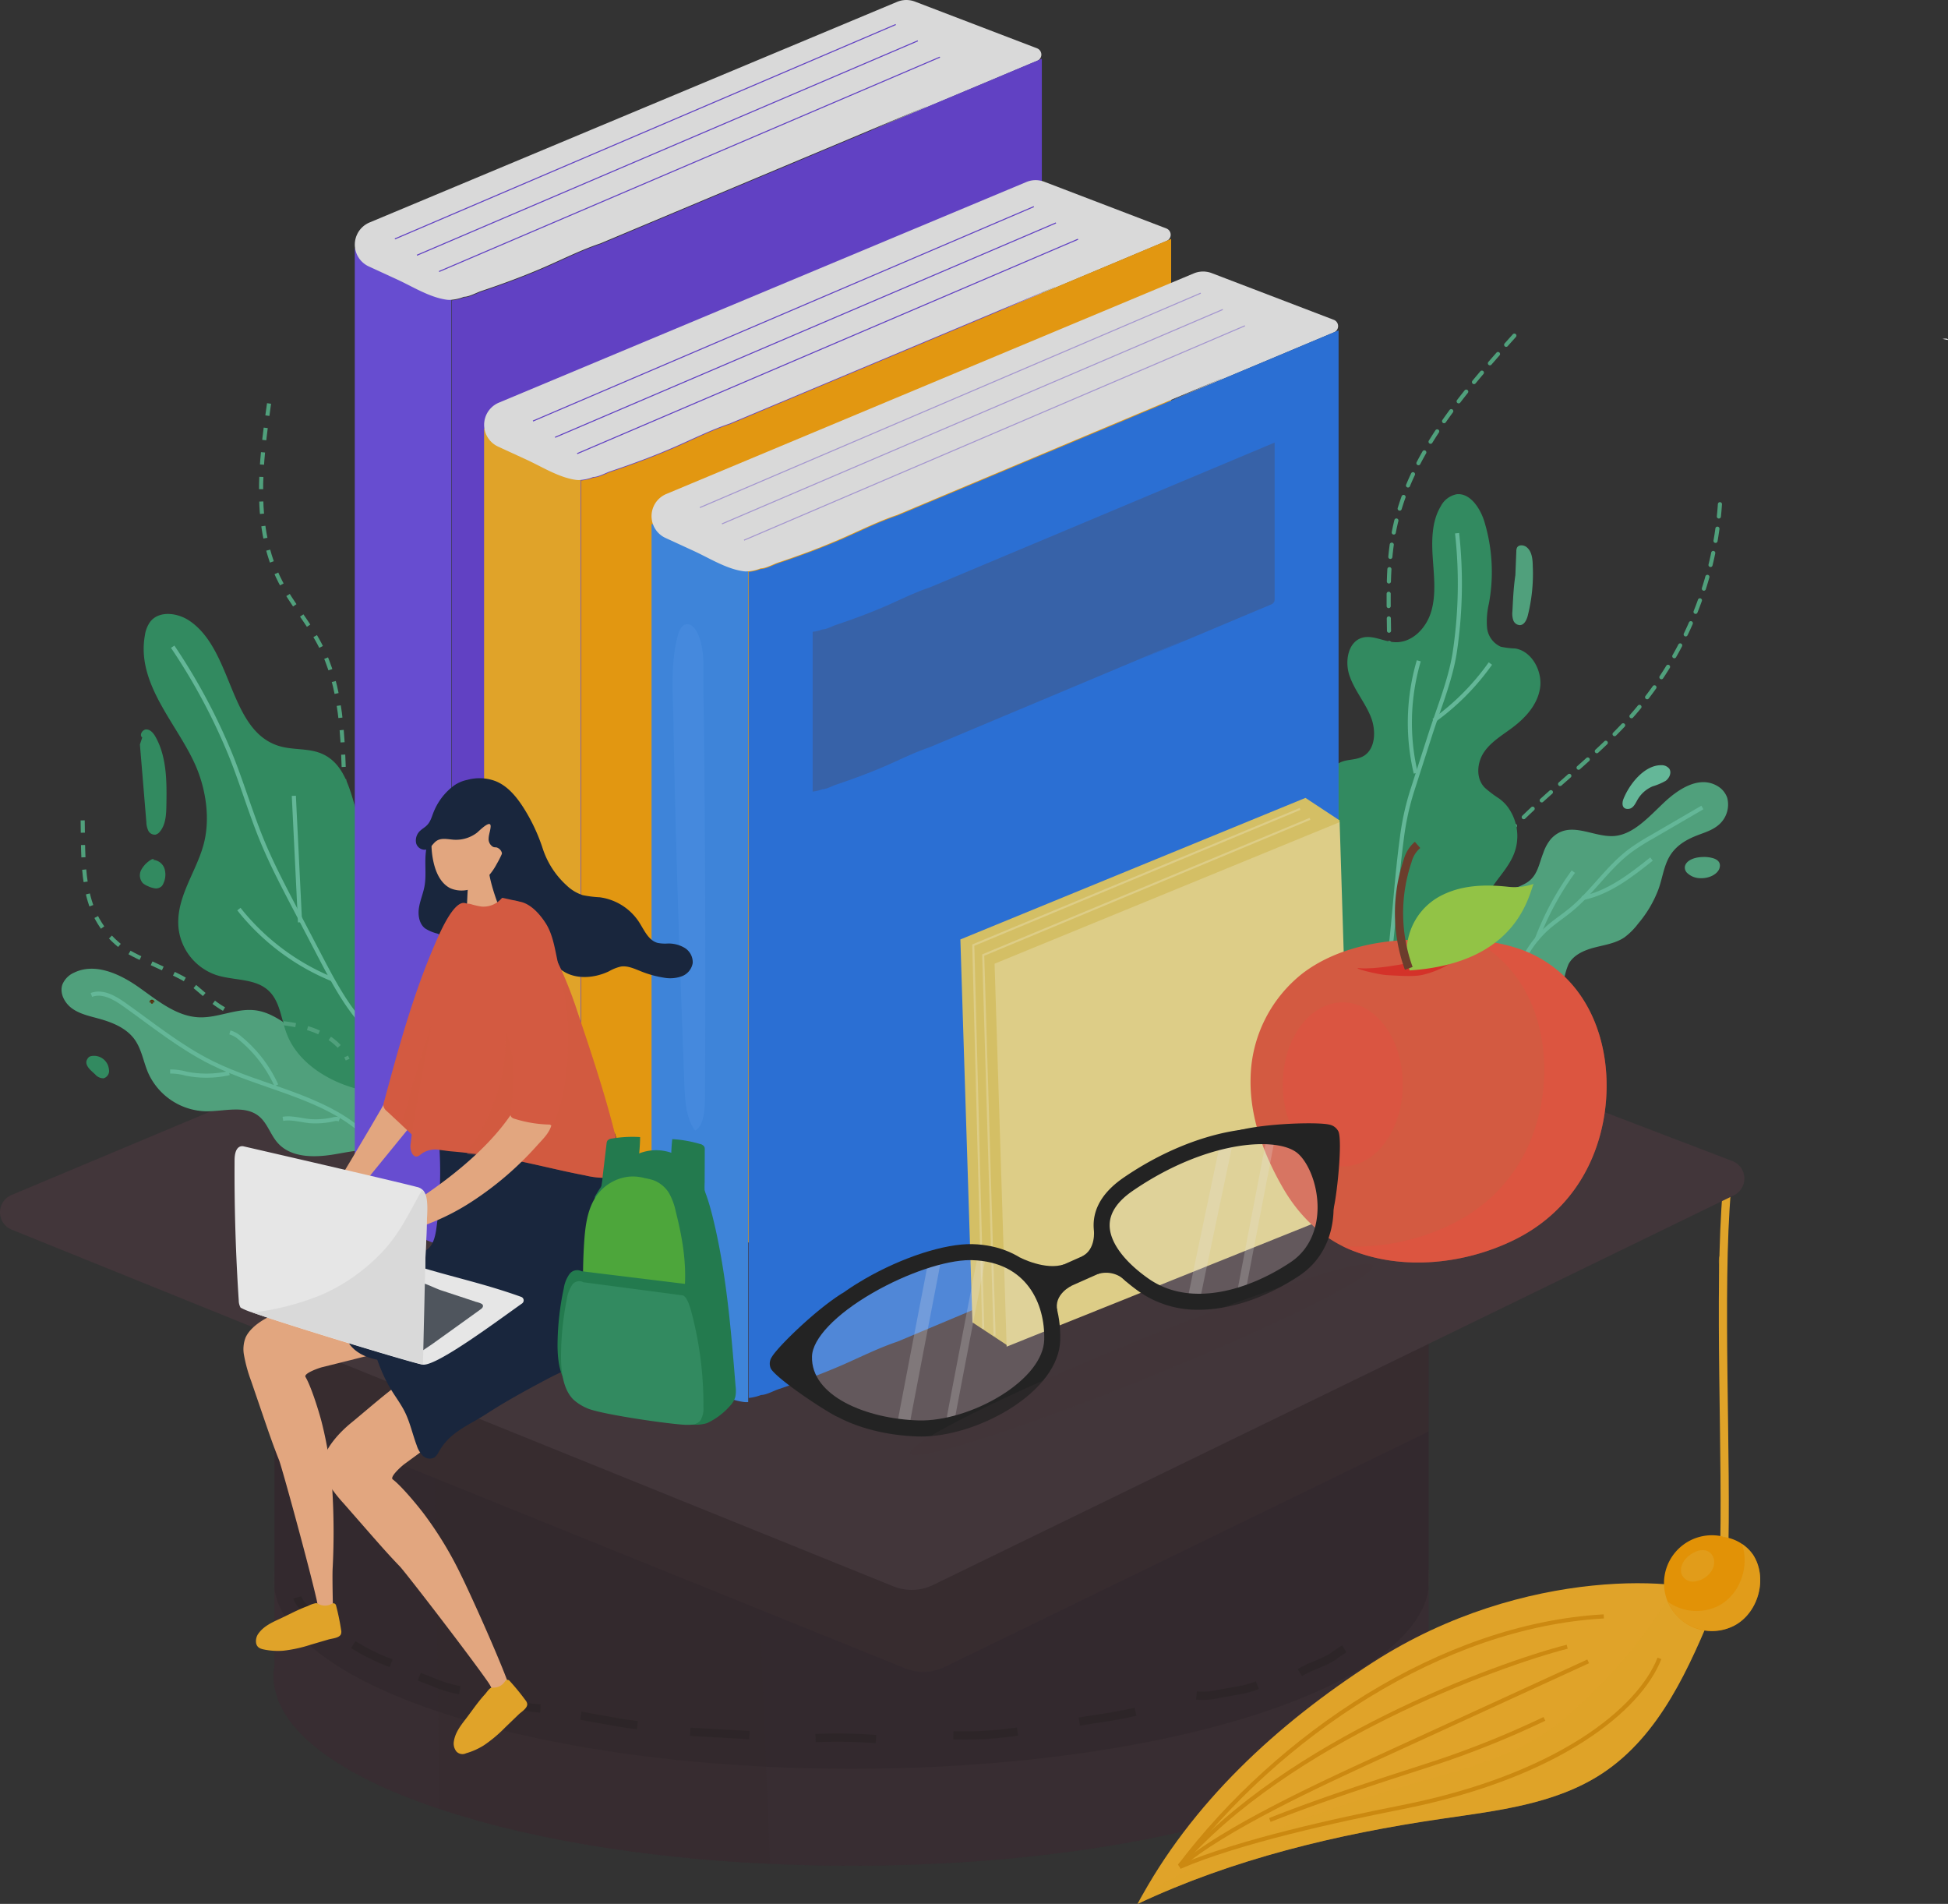<svg xmlns="http://www.w3.org/2000/svg" width="474.781" height="463.937" viewBox="0 0 474.781 463.937">
    <rect x="0" y="0" width="474.781" height="463.937" fill="#333333" stroke="none"/>
    <defs>
        <style>
            .cls-1{opacity:.882}.cls-2{fill:#fefefe}.cls-11,.cls-14,.cls-29,.cls-3,.cls-33,.cls-4,.cls-40,.cls-41,.cls-42,.cls-46,.cls-48,.cls-49,.cls-5,.cls-50,.cls-52,.cls-53,.cls-6{fill:none}.cls-3,.cls-4{stroke:#54af86;stroke-linejoin:round;stroke-dasharray:3}.cls-3{stroke-linecap:round}.cls-5{stroke:#231f20}.cls-11,.cls-14,.cls-29,.cls-33,.cls-40,.cls-41,.cls-42,.cls-46,.cls-48,.cls-49,.cls-5,.cls-50,.cls-52,.cls-53,.cls-6{stroke-miterlimit:10}.cls-6{stroke:#9b9b9b}.cls-10,.cls-7{fill:#33282d}.cls-12,.cls-8,.cls-9{fill:#44363b}.cls-8{opacity:.34}.cls-14,.cls-17,.cls-20,.cls-27,.cls-37,.cls-40,.cls-41,.cls-44,.cls-47,.cls-48,.cls-8,.cls-9{mix-blend-mode:multiply}.cls-10,.cls-14,.cls-17,.cls-19,.cls-20,.cls-27,.cls-30,.cls-37,.cls-40,.cls-41,.cls-43,.cls-44,.cls-47,.cls-48,.cls-8,.cls-9{isolation:isolate}.cls-9{opacity:.236}.cls-10{opacity:.177}.cls-10,.cls-19,.cls-30,.cls-43{mix-blend-mode:screen}.cls-11{stroke:#f7b228}.cls-11,.cls-42,.cls-48,.cls-53{stroke-width:2px}.cls-13{fill:#54af86}.cls-14{stroke:#6ac9a5}.cls-15{fill:#329666}.cls-16,.cls-17,.cls-19,.cls-20{fill:#f7b228}.cls-17{opacity:.422}.cls-18{fill:#f99f00}.cls-19{opacity:.588}.cls-20{opacity:.584}.cls-21{fill:#6e51e5}.cls-22{fill:#efefef}.cls-23{fill:#6743d6}.cls-24{fill:#f9a40d}.cls-25{fill:#3f8fef}.cls-26{fill:#2a77e8}.cls-27{fill:#534f60;opacity:.35}.cls-28{opacity:.44}.cls-29{stroke:#6743d6;stroke-width:.25px}.cls-30{fill:#57a3ff;opacity:.322}.cls-31{fill:#ead26c}.cls-32{fill:#f4e192}.cls-33{stroke:#f4e192;stroke-width:.5px}.cls-34{fill:#15243e}.cls-35{fill:#f9b589}.cls-36,.cls-44{fill:#e85f43}.cls-37,.cls-43{fill:#ff5342}.cls-37{opacity:.448}.cls-38{fill:#ea3228}.cls-39{fill:#9fd649}.cls-40,.cls-41{stroke:#9fd649}.cls-40{stroke-width:.75px}.cls-42{stroke:#723e2b}.cls-43{opacity:.335}.cls-44{opacity:.326}.cls-45{opacity:.706}.cls-46{stroke:#d68900}.cls-47{opacity:.446}.cls-48{stroke:#231d1f}.cls-49{stroke:#e85f43}.cls-50{stroke:#5b2c06}.cls-51{fill:#fff;opacity:.198}.cls-52,.cls-53{stroke:#fff;opacity:.221}.cls-52{stroke-width:3px}.cls-54{fill:#212121}.cls-55{fill:#535a63}.cls-56{fill:#6ac9a5}.cls-57{fill:#218452}.cls-58{fill:#51b53c}
        </style>
    </defs>
    <g id="Grupo_773" class="cls-1" data-name="Grupo 773">
        <path id="Trazado_1161" d="M600.094 205.047c-.445-.091-.874-.179-1.322-.268.679-.142 1.341-.142 1.322.268z" class="cls-2" data-name="Trazado 1161" transform="translate(-125.313 -122.197)"/>
        <path id="Trazado_1162" d="M614.049 222.005a86.831 86.831 0 0 1-20.849 50.858c-8.228 9.5-18.42 17.07-27.416 25.844s-17.061 19.325-19.239 31.7" class="cls-3" data-name="Trazado 1162" transform="translate(-194.857 -99.144)"/>
        <path id="Trazado_1163" d="M424.951 211.477c-2.087 14.6-4.006 30.309 2.754 43.42 2.737 5.309 6.764 9.865 9.543 15.153 11.012 20.938.669 48.927 13.374 68.884" class="cls-4" data-name="Trazado 1163" transform="translate(-359.376 -113.163)"/>
        <path id="Trazado_1165" d="M531.491 297.878l.429.86" class="cls-6" data-name="Trazado 1165" transform="translate(-214.908 1.892)"/>
        <path id="Trazado_1166" d="M705.814 395.21v-90.657h-281.3v90.675a15.505 15.505 0 0 0-.2 2.413c0 12.621 15.436 24.07 40.48 32.391 21.157 7.072 49.193 11.917 80.528 13.363 6.466.294 13.09.45 19.828.45 77.793 0 140.855-20.689 140.855-46.2a15.737 15.737 0 0 0-.191-2.435z" class="cls-7" data-name="Trazado 1166" transform="translate(-357.627 10.781)"/>
        <path id="Trazado_1167" d="M706.007 356.571c0 25.515-63.062 46.2-140.855 46.2-6.739 0-13.363-.156-19.828-.45-31.335-1.446-59.371-6.291-80.528-13.363-25.044-8.322-40.48-19.77-40.48-32.391a17 17 0 0 1 .2-2.423v-18.749c1.856 11.663 16.86 22.172 40.284 29.948 21.157 7.072 49.193 11.917 80.528 13.363 6.466.294 13.09.45 19.828.45 75.254 0 136.735-19.36 140.661-43.723v18.716a14.475 14.475 0 0 1 .19 2.422z" class="cls-8" data-name="Trazado 1167" transform="translate(-357.627 51.852)"/>
        <path id="Trazado_1168" d="M424.316 335.719a16.684 16.684 0 0 1 .2-2.4v4.845a14.724 14.724 0 0 1-.2-2.445z" class="cls-9" data-name="Trazado 1168" transform="translate(-357.627 49.085)"/>
        <path id="Trazado_1169" d="M545.239 335.731a15.158 15.158 0 0 1-.193 2.481v-4.9a14.653 14.653 0 0 1 .193 2.419z" class="cls-9" data-name="Trazado 1169" transform="translate(-196.859 49.073)"/>
        <path id="Trazado_1170" d="M523.209 438.581c-31.335-1.446-59.371-6.291-80.528-13.363q-.5-32.236-.977-64.47-.409-25.525-.781-51.028l2.579-1.152c11.525-2.189 22.407 5.176 33.681 8.438 11.35 3.264 23.384 2.364 35.185 2.735 2.187.079 4.787.45 5.7 2.423a5.955 5.955 0 0 1 .431 2.346l.937 22.74q1.878 45.656 3.773 91.331z" class="cls-10" data-name="Trazado 1170" transform="translate(-335.513 15.596)"/>
        <path id="Trazado_1171" d="M576.787 293.6c-2.189 24.853.124 66.2-.751 91.14" class="cls-11" data-name="Trazado 1171" transform="translate(-155.886 -3.807)"/>
        <path id="Trazado_1172" d="M705.7 304.553v33.5l-117.919 57.362a11.88 11.88 0 0 1-9.69.331L424.4 333.582v-29.029z" class="cls-9" data-name="Trazado 1172" transform="translate(-357.515 10.781)"/>
        <path id="Trazado_1173" d="M398.509 344.427l208.659-87.586a4.57 4.57 0 0 1 3.395-.054l207.374 79.355a4.56 4.56 0 0 1 .364 8.359l-195.156 94.94a11.945 11.945 0 0 1-9.7.333l-214.88-86.915a4.56 4.56 0 0 1-.056-8.432z" class="cls-12" data-name="Trazado 1173" transform="translate(-395.714 -53.226)"/>
        <path id="Trazado_1174" d="M573.889 204.386c-12.47 13.941-25.413 28.789-29.218 47.1-1.975 9.5-1.329 19.322-1.285 29.031a231.625 231.625 0 0 1-4.3 45.523" class="cls-3" data-name="Trazado 1174" transform="translate(-204.797 -122.606)"/>
        <path id="Trazado_1175" d="M483.324 316.006c-4.391-2.3-9.69-1.073-14.577-.24s-10.651.923-13.932-2.791c-1.749-1.98-2.493-4.775-4.53-6.454-3.46-2.847-8.569-1.157-13.048-1.231a15.875 15.875 0 0 1-13.967-9.338c-1.17-2.7-1.588-5.764-3.306-8.156-2.026-2.821-5.491-4.2-8.844-5.113-2.2-.6-4.509-1.1-6.37-2.425s-3.157-3.777-2.367-5.922a5.446 5.446 0 0 1 2.856-2.842c5.05-2.443 11.045.275 15.634 3.5s9.222 7.184 14.829 7.4c4.614.173 9.1-2.29 13.682-1.711 5.892.746 10.059 6.2 15.645 8.212 2.276.818 4.731 1.045 7 1.877 6.125 2.245 9.8 8.368 12.985 14.062" class="cls-13" data-name="Trazado 1175" transform="translate(-387.149 -34.498)"/>
        <g id="Grupo_745" data-name="Grupo 745" transform="translate(349.898 190.591)">
            <path id="Trazado_1176" d="M556.98 317.223a4.836 4.836 0 0 1 2.171-1.147 33.383 33.383 0 0 0 11.148-5.964 19.981 19.981 0 0 0 6.727-10.541 16.493 16.493 0 0 1 1.154-4.178c1.213-2.273 3.829-3.395 6.321-4.043s5.146-1.021 7.279-2.462a16.591 16.591 0 0 0 3.379-3.383 28.147 28.147 0 0 0 4.862-8.172c.967-2.534 1.282-5.391 2.569-7.816 1.607-3.029 4.458-4.561 7.226-5.605 1.821-.688 3.731-1.266 5.242-2.712a6.5 6.5 0 0 0 1.8-6.309 5.309 5.309 0 0 0-2.467-2.936c-4.283-2.465-9.2.546-12.936 4.062s-7.482 7.806-12.153 8.158c-5.279.4-10.933-4.108-15.41.714a10.537 10.537 0 0 0-1.849 3.358c-1.115 2.782-1.392 5.715-4.171 7.37a12.685 12.685 0 0 1-7.806 1.7 21.748 21.748 0 0 0-4.8-.471c-3.6.415-5.948 3.961-7.261 7.335a36.047 36.047 0 0 0-2.229 9.082" class="cls-13" data-name="Trazado 1176" transform="translate(-545.779 -251.053)"/>
            <path id="Trazado_1177" d="M599.982 253.7l-12.318 7.172a54.045 54.045 0 0 0-5.248 3.33c-5.437 4.064-9.177 10.028-14.41 14.354-1.84 1.523-3.85 2.828-5.647 4.4a25.467 25.467 0 0 0-8.459 16.154" class="cls-14" data-name="Trazado 1177" transform="translate(-534.966 -247.53)"/>
            <path id="Trazado_1178" d="M578.015 259.09c-5.123 4.073-10.511 8.273-16.93 9.536" class="cls-14" data-name="Trazado 1178" transform="translate(-525.397 -240.351)"/>
            <path id="Trazado_1179" d="M565.273 260.405a70.211 70.211 0 0 0-8.925 16.541" class="cls-14" data-name="Trazado 1179" transform="translate(-531.706 -238.6)"/>
        </g>
        <path id="Trazado_1180" d="M471.928 350.193c-9.536.611-22.414-4.577-26.238-14.174-1.455-3.651-1.637-8.06-4.512-10.744-3.288-3.073-8.48-2.425-12.763-3.815a13.692 13.692 0 0 1-9.17-11.274c-.828-7.6 4.456-13.908 6.2-20.961 1.441-5.822.518-12.488-1.721-18.005-4.253-10.483-14.908-20.348-12.689-32.573a7.343 7.343 0 0 1 1.322-3.309c2.18-2.735 6.634-2.159 9.532-.2 10.693 7.233 9.56 26.877 21.936 30.545 3.374 1 7.128.45 10.353 1.858 7.317 3.194 7.3 13.363 10.66 20.6 3.544 7.634 11.5 12.54 14.923 20.232 4.67 10.506-.343 23.081 2.943 34.1" class="cls-15" data-name="Trazado 1180" transform="translate(-375.714 -83.87)"/>
        <path id="Trazado_1181" d="M655.528 339.736c-6.4 15.566-13.547 32.062-27.588 41.345-11.434 7.559-25.66 9.112-39.223 11.1-25.469 3.731-50.8 9.784-74.093 20.74 13.06-24.555 34.07-43.9 57.463-58.939 36.908-23.732 77.306-20.644 84.38-15.9" class="cls-16" data-name="Trazado 1181" transform="translate(-237.369 51.017)"/>
        <path id="Trazado_1182" d="M413.766 236.9a145.3 145.3 0 0 1 14.473 27.273c2.625 6.673 4.656 13.575 7.405 20.2 2.269 5.468 5.015 10.723 7.758 15.969q3.158 6.037 6.312 12.071c3.95 7.554 8.1 15.354 14.85 20.56" class="cls-14" data-name="Trazado 1182" transform="translate(-371.676 -79.309)"/>
        <path id="Trazado_1183" d="M656.471 337.793l-.937 1.662c-6.407 15.55-13.558 32.058-27.583 41.338-11.448 7.559-25.671 9.1-39.23 11.1-25.476 3.731-50.793 9.788-74.1 20.747.352-.683.723-1.348 1.094-2.012 20.337-12.211 42.823-20.67 65.661-27.194 13.186-3.752 27.078-7.151 37.411-16.156a125.834 125.834 0 0 0 27.113-32.297c5.162.585 8.853 1.66 10.571 2.812z" class="cls-17" data-name="Trazado 1183" transform="translate(-237.373 51.3)"/>
        <path id="Trazado_1184" d="M405.265 273.469c2.719-1.038 5.652.665 8.028 2.346 6.962 4.936 13.638 10.383 21.279 14.19 12.281 6.118 26.963 7.986 37.143 17.187" class="cls-14" data-name="Trazado 1184" transform="translate(-382.996 -31.034)"/>
        <g id="Grupo_747" data-name="Grupo 747" transform="translate(320.181 120.418)">
            <path id="Trazado_1185" d="M578.112 295.042a9.843 9.843 0 0 1 2.082 1.952 12.078 12.078 0 0 1 2.469 7.006c.1 4.673-2.313 7.59-4.955 11.064a65.355 65.355 0 0 1-8.014 9.334c-5.109 4.64-10.921 7.967-16.73 11.607-2.332 1.462-7.939 8.352-10.693 6.426a3.9 3.9 0 0 1-1.243-2.2q-1.224-4.054-2.446-8.109c-2.08-6.9-4.167-13.843-5.036-21-.9-7.382-1.327-18.83 4.955-24.147 1.891-1.6 4.111-.991 6.3-2.005 3.267-1.513 3.565-6.258 2.154-9.765s-4.006-6.5-5.211-10.077-.266-8.34 3.25-9.222c2.471-.62 5.064.933 7.648 1.11 4.313.3 7.858-3.4 9.056-7.529s.648-8.623.357-12.992-.238-9 1.97-12.621a5.541 5.541 0 0 1 3.833-2.894c3.192-.375 5.612 3.176 6.673 6.328a42.194 42.194 0 0 1 1.21 20.306 18.981 18.981 0 0 0-.455 5.857 5.708 5.708 0 0 0 3.346 4.659 20.746 20.746 0 0 0 3.535.431c4.076.662 6.654 5.563 6.039 9.627s-3.549 7.263-6.755 9.669c-2.437 1.83-5.167 3.414-6.892 5.943s-2.089 6.421.191 8.692a26.824 26.824 0 0 0 3.362 2.55z" class="cls-15" data-name="Trazado 1185" transform="translate(-533.034 -220.957)"/>
            <g id="Grupo_746" data-name="Grupo 746" transform="translate(18.583 9.508)">
                <path id="Trazado_1186" d="M557.372 225.035a112.646 112.646 0 0 1-.634 29.456c-1.131 6.729-3.882 13.321-5.969 19.81q-2.151 6.687-4.3 13.377a64.5 64.5 0 0 0-2.553 11.651c-1.271 9.352-1.781 18.786-2.912 28.155" class="cls-14" data-name="Trazado 1186" transform="translate(-541.004 -225.035)"/>
                <path id="Trazado_1187" d="M545.263 238.373a53.372 53.372 0 0 0-.739 27.374" class="cls-14" data-name="Trazado 1187" transform="translate(-538.229 -207.274)"/>
                <path id="Trazado_1188" d="M559.4 238.657a59.18 59.18 0 0 1-13.829 13.915" class="cls-14" data-name="Trazado 1188" transform="translate(-534.917 -206.895)"/>
            </g>
        </g>
        <g id="Grupo_748" data-name="Grupo 748" transform="translate(405.614 374.168)">
            <path id="Trazado_1189" d="M584.68 330.22a11.679 11.679 0 1 0 2.091 21.5c5.894-3.117 8.186-11.6 4.57-17.226a10.5 10.5 0 0 0-6.661-4.279" class="cls-18" data-name="Trazado 1189" transform="translate(-569.675 -329.786)"/>
            <path id="Trazado_1190" d="M574.609 331.9c-1.993.921-3.42 2.991-3.155 4.768a2.868 2.868 0 0 0 3.136 2.3 5.746 5.746 0 0 0 4.313-2.623c1.261-2.047.513-4.5-1.544-4.973a4.248 4.248 0 0 0-2.751.527" class="cls-19" data-name="Trazado 1190" transform="translate(-567.348 -327.758)"/>
            <path id="Trazado_1191" d="M586.236 350.566a12.008 12.008 0 0 1-13.283-1.66 11.585 11.585 0 0 1-2.873-4.1 12 12 0 0 0 12.367.9c5.158-2.714 7.559-9.592 5.626-15.041a8.913 8.913 0 0 1 2.735 2.677c3.615 5.622 1.308 14.1-4.572 17.224z" class="cls-20" data-name="Trazado 1191" transform="translate(-569.135 -328.62)"/>
        </g>
        <g id="Grupo_749" data-name="Grupo 749" transform="translate(86.468)">
            <path id="Trazado_1192" d="M456.354 195.275v243.149c-.184.016-.382.016-.567.016a8.414 8.414 0 0 1-.842-.093c-4.083-.627-8.1-3.18-11.852-4.908-2.294-1.056-4.6-2.11-6.9-3.166a5.742 5.742 0 0 1-3.395-5.307V195.275z" class="cls-21" data-name="Trazado 1192" transform="translate(-432.795 -134.739)"/>
            <path id="Trazado_1193" d="M599.083 181.082a1.646 1.646 0 0 1 .049 3.054q-1.234.514-2.465 1.033l-8.032 3.372-12.593 5.288q-8.058 3.386-16.116 6.766c-6.2 2.6 17.247-7.452 11.05-4.85q-10.017 4.2-20.029 8.41-10.213 4.284-20.423 8.573-9.884 4.151-19.772 8.3-9.041 3.795-18.08 7.592c-4.582 1.527-9.077 3.787-13.5 5.717-5.069 2.21-10.285 4.139-15.505 5.88-1.208.4-3.008 1.425-4.269 1.425a10.618 10.618 0 0 1-3.6.751 6.692 6.692 0 0 1-.837-.082c-4.094-.637-8.109-3.183-11.856-4.906l-6.9-3.176a5.848 5.848 0 0 1 .184-10.7l128.586-53.765a5.878 5.878 0 0 1 4.358-.061z" class="cls-22" data-name="Trazado 1193" transform="translate(-432.799 -169.312)"/>
            <path id="Trazado_1194" d="M586.731 175.453v229.614a1.632 1.632 0 0 1-1.01 1.516c-.809.336-1.637.688-2.462 1.04-2.677 1.117-5.353 2.248-8.028 3.365-4.192 1.758-8.4 3.532-12.589 5.29q-8.072 3.372-16.119 6.759a5.049 5.049 0 0 1-.55.215c2.08-.916 10.063-4.358 12.143-5.276a6.028 6.028 0 0 0-.55.215q-10 4.2-20.02 8.413-10.209 4.288-20.432 8.578-9.887 4.155-19.761 8.289-9.062 3.809-18.091 7.6c-4.575 1.53-9.07 3.777-13.491 5.72-5.076 2.2-10.292 4.129-15.508 5.873-1.208.4-3.013 1.422-4.267 1.422a11.784 11.784 0 0 1-3.043.734v-230.5a11.782 11.782 0 0 0 3.043-.734c1.254 0 3.059-1.026 4.267-1.422 5.216-1.744 10.432-3.67 15.508-5.873 4.421-1.942 8.916-4.19 13.491-5.72q9.062-3.809 18.091-7.6 9.887-4.151 19.761-8.289 10.23-4.291 20.432-8.58l20.02-8.41q9.314-3.9 18.6-7.8c3.515-1.492 7.047-2.97 10.565-4.439z" class="cls-23" data-name="Trazado 1194" transform="translate(-419.275 -161.135)"/>
        </g>
        <g id="Grupo_750" data-name="Grupo 750" transform="translate(117.985 43.899)">
            <path id="Trazado_1195" d="M469.871 214.1v213.932c-.184.016-.382.016-.567.016a8.426 8.426 0 0 1-.842-.093c-4.083-.627-8.1-3.18-11.852-4.908-2.294-1.056-4.6-2.11-6.9-3.166a5.746 5.746 0 0 1-3.395-5.307V214.1z" class="cls-16" data-name="Trazado 1195" transform="translate(-446.312 -153.566)"/>
            <path id="Trazado_1196" d="M612.6 199.908a1.645 1.645 0 0 1 .049 3.054L610.184 204l-8.032 3.372-12.593 5.288-16.116 6.766c-6.2 2.6 17.247-7.452 11.05-4.85l-20.029 8.41q-10.213 4.284-20.423 8.573l-19.772 8.3-18.079 7.59c-4.582 1.527-9.077 3.789-13.5 5.717-5.069 2.213-10.287 4.141-15.508 5.883-1.205.4-3.008 1.425-4.267 1.425a10.631 10.631 0 0 1-3.6.751 6.726 6.726 0 0 1-.837-.082c-4.094-.637-8.109-3.185-11.854-4.908q-3.452-1.584-6.9-3.173a5.848 5.848 0 0 1 .184-10.7l128.58-53.772a5.884 5.884 0 0 1 4.36-.063z" class="cls-22" data-name="Trazado 1196" transform="translate(-446.316 -188.14)"/>
            <path id="Trazado_1197" d="M600.248 194.281v200.394a1.632 1.632 0 0 1-1.01 1.516c-.809.336-1.635.688-2.462 1.04-2.674 1.117-5.351 2.248-8.028 3.365-4.19 1.758-8.4 3.532-12.586 5.29q-8.076 3.371-16.121 6.759a4.891 4.891 0 0 1-.55.214c2.08-.916 10.063-4.358 12.143-5.277a6.028 6.028 0 0 0-.55.215q-10 4.2-20.02 8.413-10.209 4.288-20.432 8.578-9.887 4.155-19.761 8.291-9.062 3.805-18.091 7.6c-4.572 1.53-9.07 3.78-13.488 5.722-5.078 2.2-10.294 4.127-15.508 5.871-1.208.4-3.015 1.422-4.267 1.422a11.726 11.726 0 0 1-3.045.734v-201.28a11.92 11.92 0 0 0 3.045-.734c1.252 0 3.059-1.026 4.267-1.422 5.214-1.744 10.43-3.67 15.508-5.873 4.418-1.942 8.916-4.19 13.488-5.72q9.062-3.809 18.091-7.6 9.887-4.151 19.761-8.289 10.23-4.291 20.432-8.58l20.02-8.41q9.314-3.9 18.6-7.8c3.516-1.487 7.048-2.97 10.564-4.439z" class="cls-24" data-name="Trazado 1197" transform="translate(-432.792 -179.962)"/>
        </g>
        <g id="Grupo_753" data-name="Grupo 753" transform="translate(158.796 66.161)">
            <g id="Grupo_751" data-name="Grupo 751">
                <path id="Trazado_1198" d="M487.373 224.091V438.02c-.182.014-.382.014-.564.014a8.433 8.433 0 0 1-.842-.091c-4.083-.627-8.1-3.183-11.852-4.91-2.294-1.054-4.605-2.11-6.9-3.164a5.749 5.749 0 0 1-3.395-5.309V224.091z" class="cls-25" data-name="Trazado 1198" transform="translate(-463.816 -162.527)"/>
                <path id="Trazado_1199" d="M630.1 209.456a1.646 1.646 0 0 1 .049 3.054l-2.467 1.035-8.03 3.372-12.6 5.288-16.114 6.766c-6.2 2.6 17.247-7.452 11.047-4.85l-20.029 8.408q-10.209 4.288-20.421 8.573l-19.772 8.3L523.691 257c-4.582 1.527-9.077 3.789-13.5 5.717-5.069 2.21-10.285 4.141-15.508 5.883-1.205.4-3.006 1.422-4.267 1.422a10.635 10.635 0 0 1-3.6.753 6.275 6.275 0 0 1-.835-.084c-4.094-.637-8.11-3.183-11.857-4.906q-3.448-1.588-6.9-3.173a5.85 5.85 0 0 1 .184-10.707l128.586-53.765a5.89 5.89 0 0 1 4.358-.061z" class="cls-22" data-name="Trazado 1199" transform="translate(-463.819 -197.688)"/>
                <path id="Trazado_1200" d="M617.751 203.838v200.393a1.632 1.632 0 0 1-1.01 1.516c-.811.336-1.637.688-2.462 1.04-2.677 1.117-5.353 2.248-8.03 3.365-4.19 1.758-8.4 3.532-12.586 5.291q-8.076 3.371-16.119 6.759a5.056 5.056 0 0 1-.55.215c2.08-.916 10.063-4.358 12.143-5.277a6.158 6.158 0 0 0-.553.215q-10 4.2-20.02 8.413-10.206 4.288-20.432 8.578-9.888 4.155-19.758 8.291-9.062 3.805-18.094 7.6c-4.572 1.53-9.068 3.78-13.488 5.722-5.076 2.2-10.292 4.129-15.508 5.871-1.208.4-3.012 1.422-4.267 1.422a11.693 11.693 0 0 1-3.043.734V262.705a11.884 11.884 0 0 0 3.043-.734c1.254 0 3.059-1.026 4.267-1.422 5.216-1.744 10.432-3.67 15.508-5.873 4.421-1.942 8.916-4.19 13.488-5.72q9.062-3.809 18.094-7.6 9.887-4.152 19.758-8.289 10.233-4.291 20.432-8.58l20.02-8.41q9.314-3.9 18.6-7.8c3.516-1.487 7.049-2.97 10.567-4.439z" class="cls-26" data-name="Trazado 1200" transform="translate(-450.295 -189.497)"/>
                <path id="Trazado_1201" d="M593.262 215.564v38.241a1.281 1.281 0 0 1-.79 1.187c-.634.263-1.282.539-1.928.814-2.1.874-4.192 1.76-6.288 2.635-3.281 1.378-6.575 2.768-9.858 4.143q-6.323 2.644-12.624 5.3a4.177 4.177 0 0 1-.431.168c1.63-.718 7.881-3.414 9.511-4.132a3.977 3.977 0 0 0-.431.168q-7.834 3.288-15.68 6.587l-16 6.72q-7.743 3.253-15.475 6.491l-14.169 5.953c-3.581 1.2-7.1 2.959-10.565 4.481-3.976 1.723-8.06 3.234-12.146 4.6-.947.312-2.359 1.115-3.341 1.115a9.285 9.285 0 0 1-2.383.576v-38.943a9.287 9.287 0 0 0 2.383-.576c.982 0 2.395-.8 3.341-1.112 4.085-1.366 8.17-2.875 12.146-4.6 3.462-1.52 6.983-3.283 10.565-4.479l14.169-5.953q7.743-3.253 15.475-6.494 8.013-3.358 16-6.72 7.834-3.288 15.68-6.587 7.292-3.053 14.564-6.109c2.754-1.161 5.522-2.322 8.275-3.474z" class="cls-27" data-name="Trazado 1201" transform="translate(-441.393 -173.882)"/>
            </g>
            <g id="Grupo_752" class="cls-28" data-name="Grupo 752" transform="translate(11.781 5.278)">
                <path id="Línea_231" d="M0 52.245L122.075 0" class="cls-29" data-name="Línea 231"/>
                <path id="Línea_232" d="M0 52.246L122.075 0" class="cls-29" data-name="Línea 232" transform="translate(5.385 3.971)"/>
                <path id="Línea_233" d="M0 52.246L122.075 0" class="cls-29" data-name="Línea 233" transform="translate(10.77 7.942)"/>
            </g>
            <path id="Trazado_1202" d="M470.979 235.145a2.018 2.018 0 0 0-.1-.084 1.82 1.82 0 0 0-2.073-.315c-.86.487-1.315 1.751-1.618 2.945-1.714 6.764-1.073 14.018-.958 21.008q.189 11.447.487 22.892c.394 15.261.907 30.512 1.46 45.763q.346 9.608.706 19.215c.152 4.073.443 8.58 2.644 11.369 2.045-1.178 2.371-4.845 2.385-7.848q.245-45.82-.259-91.638c-.042-3.9-.175-7.823-.131-11.726.035-3.281.035-6.566-1.21-9.513a5.825 5.825 0 0 0-1.333-2.068z" class="cls-30" data-name="Trazado 1202" transform="translate(-460.885 -148.607)"/>
        </g>
        <path id="Trazado_1203" d="M496.1 287.19l2.943 93.316L507.38 386l75.76-39.254 5.4-88.553-8.334-5.493z" class="cls-31" data-name="Trazado 1203" transform="translate(-262.031 -58.272)"/>
        <path id="Trazado_1204" d="M499.678 289.724l2.943 93.316 84.093-33.761-2.934-94.046z" class="cls-32" data-name="Trazado 1204" transform="translate(-257.272 -54.896)"/>
        <path id="Trazado_1205" d="M577.095 253.851l-79.643 33.192 2.421 93.458" class="cls-33" data-name="Trazado 1205" transform="translate(-260.236 -56.737)"/>
        <path id="Trazado_1206" d="M578.133 254.889l-79.643 33.192 2.77 92.715" class="cls-33" data-name="Trazado 1206" transform="translate(-258.854 -55.354)"/>
        <path id="Trazado_1207" d="M444.855 256.5a3.608 3.608 0 0 0-2.031 2.129 17.176 17.176 0 0 0-1.644 6.144c-.194 2.567.194 5.179-.277 7.711-.333 1.781-1.082 3.47-1.35 5.263s.07 3.845 1.495 4.964a9.915 9.915 0 0 0 3 1.264 30.98 30.98 0 0 1 6.347 3.635 5.01 5.01 0 0 0 1.9.863 4.947 4.947 0 0 0 2.945-.774 20.055 20.055 0 0 0 6.356-4.843 16.992 16.992 0 0 0 3.528-11.05 31.126 31.126 0 0 0-2.721-11.453 11.235 11.235 0 0 0-1.693-3.02 10.516 10.516 0 0 0-4.806-2.845 7.929 7.929 0 0 0-1.758-.427 7.64 7.64 0 0 0-3.616.772 24.144 24.144 0 0 0-4.952 2.821 6.274 6.274 0 0 0-2.423 2.845" class="cls-34" data-name="Trazado 1207" transform="translate(-337.449 -56.486)"/>
        <path id="Trazado_1208" d="M429.477 328.848c3.029 1.861 6.643-1.175 8.891-3.931l16.06-19.693c4.516-5.54 9.1-11.273 11.936-17.9 1.581-3.7 5.675-15.508-.343-17.189-6.167-1.721-9.149 10-10.977 13.729q-5.4 11-11.42 21.673c-1.106 1.963-13.778 23.535-14.147 23.311z" class="cls-35" data-name="Trazado 1208" transform="translate(-350.755 -35.273)"/>
        <path id="Trazado_1209" d="M457.746 271.93c-.089 1.038-.2 1.931-.233 2.448-1.357 16.158-7.3 31.587-14.16 46.3l-3.124-2.912c-1.215-1.124-2.411-2.25-3.626-3.374a2.288 2.288 0 0 1-.783-1.142 2.191 2.191 0 0 1 .1-1.019c3.518-13.052 7.072-26.159 12.446-38.551.877-2.017 4.3-10.3 7.126-10 2.538.269 2.485 5.02 2.254 8.25z" class="cls-36" data-name="Trazado 1209" transform="translate(-342.345 -43.657)"/>
        <g id="Grupo_755" data-name="Grupo 755" transform="translate(304.793 205.877)">
            <g id="Grupo_754" data-name="Grupo 754" transform="translate(0 9.515)">
                <path id="Trazado_1210" d="M592.083 269.972c-7.237-2.5-15.342-2.789-22.834-2.448-1.453.068-2.905.14-4.358.194-9.138.338-18.578 2.7-25.695 8.093a33.162 33.162 0 0 0-12.752 25.6c-.229 9.471 3.178 18.614 7.96 26.868 3.74 6.452 9.3 12.057 16.48 14.985 12.572 5.13 27.735 3.463 39.752-2.418 11.8-5.771 19.33-16.133 21.773-29 2.518-13.274-.683-28.584-11.782-37.211a29.921 29.921 0 0 0-8.544-4.663z" class="cls-36" data-name="Trazado 1210" transform="translate(-526.434 -254.077)"/>
                <path id="Trazado_1211" d="M599.572 311.708c-2.448 12.857-9.972 23.23-21.768 29-12.017 5.88-27.175 7.543-39.757 2.411a23.023 23.023 0 0 1-1.973-.9 53.322 53.322 0 0 0 26.534-5.37c11.8-5.771 19.341-16.126 21.768-29 2.521-13.279-.674-28.581-11.777-37.2a32.124 32.124 0 0 0-4.913-3.141 47.359 47.359 0 0 1 11.56 2.32 29.89 29.89 0 0 1 8.545 4.656c11.109 8.643 14.301 23.948 11.781 37.224z" class="cls-37" data-name="Trazado 1211" transform="translate(-513.598 -253.935)"/>
                <path id="Trazado_1212" d="M538.09 273.225c-2.306-.2 4.358 1.576 6.685 1.69 2.245.112 6.475.469 8.671-.054 4.841-1.152 7.9-3.288 11.656-6.417-.002.001-19.567 5.431-27.012 4.781z" class="cls-38" data-name="Trazado 1212" transform="translate(-511.55 -252.695)"/>
                <path id="Trazado_1213" d="M543.454 282.77c-.814-3.523-1.07-5.712.084-9.322a15.431 15.431 0 0 1 7.277-8.734c5.122-2.772 10.991-2.956 16.7-2.327a14.069 14.069 0 0 0 6.156-.7c-1.359 3.539-4.561 19.383-30.218 21.08" class="cls-39" data-name="Trazado 1213" transform="translate(-504.699 -261.69)"/>
                <path id="Trazado_1214" d="M543.676 279.648a99.394 99.394 0 0 1 9.791-8c1.429-1.024 12.957-7.347 14.307-8.832" class="cls-40" data-name="Trazado 1214" transform="translate(-503.475 -260.197)"/>
                <path id="Trazado_1215" d="M549.386 267.5c1.753.175 8.277-1.623 9.627-2.548" class="cls-41" data-name="Trazado 1215" transform="translate(-495.871 -257.346)"/>
                <path id="Trazado_1216" d="M546.229 272.766a4.409 4.409 0 0 1 .583-1.968l1.52-3.183a14.48 14.48 0 0 1 2.217-3.663" class="cls-41" data-name="Trazado 1216" transform="translate(-500.077 -258.678)"/>
                <path id="Trazado_1217" d="M545.23 269.262a13.2 13.2 0 0 0 7.513-.55" class="cls-41" data-name="Trazado 1217" transform="translate(-501.405 -252.339)"/>
            </g>
            <path id="Trazado_1218" d="M544.329 287.7a39.476 39.476 0 0 1-.28-26.173 7.722 7.722 0 0 1 2.42-3.915" class="cls-42" data-name="Trazado 1218" transform="translate(-505.767 -257.609)"/>
            <ellipse id="Elipse_166" cx="14.632" cy="20.008" class="cls-43" data-name="Elipse 166" rx="14.632" ry="20.008" transform="translate(7.843 38.355)"/>
        </g>
        <path id="Trazado_1219" d="M455.213 267.214c-.089 1.038-.2 1.931-.233 2.448-1.357 16.158-7.3 31.587-14.16 46.3l-3.124-2.912c3.323-12.32 6.769-24.66 11.856-36.355.732-1.677 3.231-7.695 5.661-9.481z" class="cls-44" data-name="Trazado 1219" transform="translate(-339.811 -38.941)"/>
        <g id="Grupo_756" class="cls-45" data-name="Grupo 756" transform="translate(287.521 393.878)">
            <path id="Trazado_1220" d="M622.391 338.239c-39.573 2.182-79.455 29.178-103.364 60.788" class="cls-46" data-name="Trazado 1220" transform="translate(-519.027 -338.239)"/>
            <path id="Trazado_1221" d="M613.475 341.406c-17.2 4.393-68.152 23.009-94.448 53.4" class="cls-46" data-name="Trazado 1221" transform="translate(-519.027 -334.022)"/>
            <path id="Trazado_1222" d="M618.591 342.937l-51.816 23.748c-12.386 5.675-37.6 17.252-47.748 26.345" class="cls-46" data-name="Trazado 1222" transform="translate(-519.027 -331.983)"/>
            <path id="Trazado_1223" d="M635.959 342.623c-4.815 12.383-24.611 28.761-63.078 36.339-15.27 3.008-39.575 8.3-53.854 14.486" class="cls-46" data-name="Trazado 1223" transform="translate(-519.027 -332.401)"/>
            <path id="Trazado_1224" d="M595.37 348.946a226.421 226.421 0 0 1-27.387 10.975c-10.259 3.353-25.658 8.163-39.531 13.67" class="cls-46" data-name="Trazado 1224" transform="translate(-506.476 -323.981)"/>
        </g>
        <path id="Trazado_1225" d="M576.023 301.781a70.974 70.974 0 0 1 .515 9.054q.413 28.473.315 56.99a4.406 4.406 0 0 1-.075 1c-.126.5-.4.31-.52-.2a9.11 9.11 0 0 1-.145-1.819c-.271-18.45-.24-45.745-.7-64.155a10.894 10.894 0 0 1 0-1.488 1.187 1.187 0 0 1 .142-.564c.082-.077.17.091.212.322s.219.617.256.86z" class="cls-19" data-name="Trazado 1225" transform="translate(-156.458 5.49)"/>
        <g id="Grupo_757" class="cls-47" data-name="Grupo 757" transform="translate(72.478 389.247)">
            <path id="Trazado_1226" d="M426.8 336.253c.427 1.735 2.7 3.36 4.024 4.5a24.121 24.121 0 0 0 2.124 1.693c.455.312 2.334 1.676 1.956 1.261" class="cls-48" data-name="Trazado 1226" transform="translate(-426.799 -336.253)"/>
            <path id="Trazado_1227" d="M432.64 341.186a51.542 51.542 0 0 0 9.238 4.544" class="cls-48" data-name="Trazado 1227" transform="translate(-419.021 -329.684)"/>
            <path id="Trazado_1228" d="M439.538 344.543l3.581 1.387a27.612 27.612 0 0 0 6.3 1.882" class="cls-48" data-name="Trazado 1228" transform="translate(-409.835 -325.214)"/>
            <path id="Trazado_1229" d="M447.278 346.691l3.871 1.191a25.976 25.976 0 0 0 7.62 1.534" class="cls-48" data-name="Trazado 1229" transform="translate(-399.528 -322.353)"/>
            <path id="Trazado_1230" d="M456.43 348.615l3.43.625 1.8.327c2.842.518 5.684 1.035 8.555 1.352" class="cls-48" data-name="Trazado 1230" transform="translate(-387.341 -319.791)"/>
            <path id="Trazado_1231" d="M467.865 350.3l14.43.8" class="cls-48" data-name="Trazado 1231" transform="translate(-372.114 -317.545)"/>
            <path id="Trazado_1232" d="M480.961 351.021a124.824 124.824 0 0 1 14.736.24" class="cls-48" data-name="Trazado 1232" transform="translate(-354.674 -316.739)"/>
            <path id="Trazado_1233" d="M495.375 351.194a87.19 87.19 0 0 0 15.625-.923" class="cls-48" data-name="Trazado 1233" transform="translate(-335.48 -317.586)"/>
            <path id="Trazado_1234" d="M508.539 350.578l3.414-.522c3.437-.525 6.881-1.049 10.264-1.851" class="cls-48" data-name="Trazado 1234" transform="translate(-317.95 -320.338)"/>
            <path id="Trazado_1235" d="M520.781 347.949a15.549 15.549 0 0 0 5.13-.336l4.736-.839c.653-.117 1.306-.233 1.952-.382a19.037 19.037 0 0 0 3.017-.975" class="cls-48" data-name="Trazado 1235" transform="translate(-301.648 -324.05)"/>
            <path id="Trazado_1236" d="M531.59 347.423c2.583-1.632 5.678-2.329 8.219-4.022a28.782 28.782 0 0 1 2.616-1.767" class="cls-48" data-name="Trazado 1236" transform="translate(-287.254 -329.089)"/>
        </g>
        <g id="Grupo_763" data-name="Grupo 763" transform="translate(59.347 189.638)">
            <g id="Grupo_762" data-name="Grupo 762">
                <g id="Grupo_761" data-name="Grupo 761">
                    <g id="Grupo_758" data-name="Grupo 758" transform="translate(19.209 137.884)">
                        <path id="Trazado_1237" d="M464.318 403.463c-.231-.289-.03-.734.189-1.047 1.348-1.9 3.206-3.346 4.8-5.032 1.872-1.982 2.043-3.027.434-5.33-4.785-6.848-20.159-26.777-21.449-28.108-2.672-2.761-5.2-5.652-7.729-8.541q-2.938-3.354-5.871-6.708a36.748 36.748 0 0 1-3.922-5.05 7.866 7.866 0 0 1-1.359-4.244c.138-3.917 4.288-8.191 6.972-10.385 3.453-2.824 8.079-6.906 11.693-9.52 3.924-2.838 7.75-6.435 12.055-8.653 2.217-1.142 3.847 2.122 6.13 1.112 1.157-.511 2.329-.979 3.486-1.49.942-.417 1.721-.928 2.8-.562a5.173 5.173 0 0 1 1.991 1.422c.986 1.024 3.908 4.09 3.185 5.566a11.874 11.874 0 0 1-3.766 3.936 784.591 784.591 0 0 1-7.636 5.705l-6.8 5.036q-2.214 1.64-4.43 3.276-2.812 2.074-5.631 4.132c-.811.595-3.679 3.178-2.889 3.77 2.068 1.551 5.885 6.139 7.617 8.424a89.526 89.526 0 0 1 8.842 14.505c2.863 5.8 9.52 20.71 11.71 26.791.7 1.949-.261.765.711 2.719a3.16 3.16 0 0 1 .354.975c.142 1.112-.877 2-1.8 2.637q-2.7 1.882-5.5 3.621a6.19 6.19 0 0 1-3.616 1.273.8.8 0 0 1-.571-.23z" class="cls-35" data-name="Trazado 1237" transform="translate(-429.406 -309.78)"/>
                        <path id="Trazado_1238" d="M446.048 354.428c-1.25 1.618-2.541 3.323-2.856 5.349a3.114 3.114 0 0 0 .618 2.565 2.028 2.028 0 0 0 2.334.42 16.773 16.773 0 0 0 4.372-1.956 33.564 33.564 0 0 0 5.2-4.372l3.26-3.141c.651-.625 2.187-1.527 2.078-2.583a1.889 1.889 0 0 0-.431-.879 57.179 57.179 0 0 0-3.882-4.738.675.675 0 0 0-1.063.075 3.275 3.275 0 0 1-2.639 1.592 2.66 2.66 0 0 0-.83.079c-.459.168-1.11 1.173-1.448 1.539a31.254 31.254 0 0 0-1.646 1.954c-1.052 1.344-2.025 2.748-3.067 4.096z" class="cls-16" data-name="Trazado 1238" transform="translate(-411.112 -263.055)"/>
                    </g>
                    <path id="Trazado_1239" d="M429.677 390.055c-.1-.357.25-.692.571-.9 1.97-1.252 4.237-1.882 6.349-2.835 2.483-1.126 3.038-2.026 2.423-4.768-1.83-8.149-8.5-32.422-9.184-34.145-1.427-3.565-2.67-7.2-3.913-10.833l-2.887-8.434a36.493 36.493 0 0 1-1.714-6.16 7.858 7.858 0 0 1 .352-4.442c1.611-3.574 7.072-5.953 10.39-6.967 4.265-1.3 10.094-3.325 14.431-4.372 4.705-1.138 9.611-3.015 14.433-3.435 2.486-.214 2.758 3.423 5.251 3.353 1.264-.035 2.528-.021 3.791-.056 1.028-.028 1.945-.205 2.8.541a5.217 5.217 0 0 1 1.3 2.07c.525 1.322 2.068 5.267.837 6.358a11.846 11.846 0 0 1-4.976 2.213c-3.071.821-6.151 1.6-9.231 2.383l-8.2 2.082-5.344 1.35q-3.385.85-6.776 1.688c-.975.242-4.607 1.544-4.1 2.392 1.324 2.22 3.115 7.911 3.854 10.684a89.714 89.714 0 0 1 2.677 16.776 171.743 171.743 0 0 1 .075 19.383c-.091 2.07.068 10.453.224 12.63a3.14 3.14 0 0 1-.04 1.035c-.289 1.084-1.569 1.516-2.665 1.758q-3.214.717-6.463 1.264a6.191 6.191 0 0 1-3.831-.191.812.812 0 0 1-.434-.422z" class="cls-35" data-name="Trazado 1239" transform="translate(-421.167 -181.247)"/>
                    <path id="Trazado_1240" d="M501.583 337.35a14.65 14.65 0 0 1-4.929 3.164c-3.481 1.094-7.23 1.178-10.847 1.247-10.222.2-20.379 1.658-30.6 1.73-6.573.044-17.319.986-19.28-7.424-.3-1.287-.3-2.686-.984-3.819a7.967 7.967 0 0 0-2.234-2.1c-2.01-1.49-5.752-3.649-3.642-6.358 1.623-2.082 5.155-2.84 7.6-3.2 3.262-.487 6.647-.5 9.721-1.7a24.523 24.523 0 0 1 4.477-1.714c1.653-.289 3.465.061 4.941-.737 1.868-1.01 2.413-3.395 2.7-5.5a101.823 101.823 0 0 0 .66-20.71 140.821 140.821 0 0 1 16.7-.933c3.794-.091 7.587-.186 11.378-.322 4.712-.17 10.374.471 14.692-1.287 1.6 4.642 2.222 9.919 3.034 14.759q1.283 7.659 2.038 15.394a39.426 39.426 0 0 1 .091 9.492 14.981 14.981 0 0 1-3.912 8.5 45.338 45.338 0 0 1-1.604 1.518z" class="cls-34" data-name="Trazado 1240" transform="translate(-411.484 -201.315)"/>
                    <path id="Trazado_1241" d="M473.043 301.454c-5.463 3.947-9.585 8.669-16.538 8.466a50.43 50.43 0 0 0-20.353 3.663 3.46 3.46 0 0 0-1.826 1.289 3.591 3.591 0 0 0 .051 2.756c1.436 4.913 2.9 9.891 5.552 14.274 1.108 1.83 2.416 3.546 3.372 5.463 1.3 2.614 1.9 5.512 2.931 8.242a5.949 5.949 0 0 0 1.541 2.528 2.369 2.369 0 0 0 2.765.338 3.921 3.921 0 0 0 1.073-1.406c2.761-4.866 7.179-6.33 11.614-9.212 4.775-3.1 9.781-5.813 14.806-8.485 5.762-3.061 16.315-6.776 18.945-13.451" class="cls-34" data-name="Trazado 1241" transform="translate(-403.992 -182.984)"/>
                    <g id="Grupo_760" data-name="Grupo 760" transform="translate(25.374)">
                        <g id="Grupo_759" data-name="Grupo 759">
                            <path id="Trazado_1242" d="M452.082 252.254c-2.406-1.495-5.629.026-7.506 2.147-3.577 4.038-4.43 9.972-3.283 15.244.564 2.6 1.77 5.323 4.162 6.487a7.009 7.009 0 0 0 6.682-.7 14.878 14.878 0 0 0 4.584-5.23c2.483-4.258 4.006-9.73 1.588-14.025a12.069 12.069 0 0 0-2.266-2.8c-1.329-1.259-3.372-2.346-4.887-1.322z" class="cls-35" data-name="Trazado 1242" transform="translate(-420.376 -249.308)"/>
                            <path id="Trazado_1243" d="M458.038 267.373a1.247 1.247 0 0 0 .28.079c.182.03.371.021.553.051a1.946 1.946 0 0 1 1.364 2.11 10.339 10.339 0 0 1-.783 2.628 8.5 8.5 0 0 0 2.11 8.618 25.2 25.2 0 0 1 1.966 1.826c1.1 1.308 1.455 3.068 2.2 4.61.993 2.073 2.53 3 4.188 4.416 1.7 1.455 2.558 3.717 4.244 5.218 3.206 2.861 8.261 2.611 12.134.744a10.488 10.488 0 0 1 2.863-1.14c1.562-.243 3.1.434 4.565 1.019a25.471 25.471 0 0 0 5.957 1.693 8.412 8.412 0 0 0 4.337-.347 4.17 4.17 0 0 0 2.663-3.236 4.1 4.1 0 0 0-1.949-3.675 7.633 7.633 0 0 0-4.178-1.068 9.449 9.449 0 0 1-2.411-.149c-2.259-.6-3.281-3.124-4.549-5.088a13.6 13.6 0 0 0-9.569-6.03 27.176 27.176 0 0 1-4.162-.525 10.235 10.235 0 0 1-3.919-2.374 20.882 20.882 0 0 1-5.78-8.856 43.821 43.821 0 0 0-4.617-9.9c-1.723-2.719-3.85-5.379-6.825-6.61a11.11 11.11 0 0 0-7-.34 8.623 8.623 0 0 0-3.187 1.355 14.936 14.936 0 0 0-4.864 6.153c-.625 1.411-.807 2.761-2.052 3.815-.408.345-.867.623-1.264.979a3.221 3.221 0 0 0-1.094 3.082 2.162 2.162 0 0 0 2.619 1.569c1.012-.359 1.492-1.525 2.39-2.11 1.205-.786 2.782-.357 4.216-.266a8.441 8.441 0 0 0 5.584-1.684c.476-.359 3.479-3.479 3.36-1.481-.058.944-.441 1.847-.483 2.793a2.182 2.182 0 0 0 1.093 2.121z" class="cls-34" data-name="Trazado 1243" transform="translate(-422.567 -250.644)"/>
                            <path id="Trazado_1244" d="M452.221 268.907s-2-5.23-2.171-8.457c-.128-2.439-3.518 1.746-4.962 3.714-.315 3.514-.317 8.026-.63 11.539-.033.364-.128 1.007-.124 1.371 0 .154.035.35.184.389a.37.37 0 0 0 .294-.1 44.588 44.588 0 0 1 7.384-4.39 5.439 5.439 0 0 0 2.033-1.334c.517-.639-.129-1.97-2.008-2.732z" class="cls-35" data-name="Trazado 1244" transform="translate(-415.691 -238.575)"/>
                            <path id="Trazado_1245" d="M488.383 331.06a5.144 5.144 0 0 1-1.212.287 20.687 20.687 0 0 1-6.072-.59c-5.892-1.108-11.714-2.642-17.606-3.784a145.631 145.631 0 0 0-14.93-2.054c-.874-.072-1.749-.233-2.623-.322a5.965 5.965 0 0 0-4.367.728c-.77.532-1.558 1.5-2.488.235a3.836 3.836 0 0 1-.4-2.686c.352-3.367.954-6.7 1.555-10.038 2.166-12 4.335-24 7.254-35.842.737-2.98 1.875-5.848 2.621-8.8.459-1.812.916-4.178 3.215-3.518a18.649 18.649 0 0 0 2.572.59 5.851 5.851 0 0 0 4.91-1.982.414.414 0 0 1 .18-.126c.035-.019.089 0 .142 0 .839.18 1.66.375 2.5.553a5.49 5.49 0 0 1 2.963 1.322 1.952 1.952 0 0 1 .18.233 7.372 7.372 0 0 1 .625 1.105c0 .215.3.625.392.823.161.322.322.641.483.982.3.625.59 1.25.893 1.875a28.4 28.4 0 0 0 1.821 2.607 56.5 56.5 0 0 1 3.537 6.233 95.827 95.827 0 0 1 4.75 11.945c3.945 11.733 7.893 23.5 10.516 35.607.501 2.35 1.144 3.757-1.411 4.617z" class="cls-36" data-name="Trazado 1245" transform="translate(-423.294 -233.998)"/>
                            <path id="Trazado_1246" d="M480.5 329.851a5.143 5.143 0 0 1-1.212.287 20.687 20.687 0 0 1-6.072-.59c-5.892-1.108-11.714-2.642-17.606-3.784q-3.267-.626-6.559-1.1c-.585-.084-4.432-.163-4.481-.315a1.3 1.3 0 0 1 .366-1.084q1.231-1.682 2.3-3.467a47.368 47.368 0 0 0 6.5-19.607c.21-2.1.049-4.178.7-6.151a87.97 87.97 0 0 0 4.458-29.99 7.367 7.367 0 0 1 .625 1.105c0 .215.3.625.392.823.161.322.322.641.483.982.3.625.59 1.25.893 1.875a28.412 28.412 0 0 0 1.821 2.607 56.492 56.492 0 0 1 3.537 6.233 95.824 95.824 0 0 1 4.75 11.945c3.945 11.733 7.893 23.5 10.516 35.607.505 2.358 1.148 3.773-1.411 4.624z" class="cls-44" data-name="Trazado 1246" transform="translate(-415.415 -232.79)"/>
                            <path id="Trazado_1247" d="M434.328 358.806c-3.369-3.085-2.465-9.956-.721-13.6 2-4.171 5.433-5.852 9.175-8.1 47.314-28.418 33.562-48.932 30.96-56.3-1.69-4.787-3.353-9.093-5.043-13.88 1.1-1.756 3.663-1.066 5.463-.042a9.488 9.488 0 0 1 3.691 4.852c2.064 4.971 2.621 10.422 2.987 15.792q.458 6.656.574 13.325.059 3.337.033 6.671a27.582 27.582 0 0 0-.049 3.341 25.151 25.151 0 0 1 .513 2.616c.049 2.693-2 4.549-3.712 6.44a78.936 78.936 0 0 1-15.809 13.594 56.3 56.3 0 0 1-9.355 4.945c-2.991 1.2-6.235 2.369-8.483 4.8-3.4 3.677-5.5 8.361-7.126 13.1a5.784 5.784 0 0 1-1.154 2.252 1.9 1.9 0 0 1-2.313.427c.316-.583.055.352.369-.233z" class="cls-35" data-name="Trazado 1247" transform="translate(-432.05 -230.395)"/>
                        </g>
                    </g>
                    <path id="Trazado_1249" d="M428.188 340.723c-1.858.853-3.791 1.765-5.011 3.416a3.112 3.112 0 0 0-.641 2.558c.266 1.047 1.089 1.289 1.875 1.453a16.789 16.789 0 0 0 4.78.294 33.585 33.585 0 0 0 6.638-1.462q2.168-.637 4.341-1.271c.867-.254 2.649-.34 3.038-1.327a1.906 1.906 0 0 0 .028-.979 57.721 57.721 0 0 0-1.245-6 .673.673 0 0 0-.977-.427 3.277 3.277 0 0 1-3.078.187 2.6 2.6 0 0 0-.772-.315 6.7 6.7 0 0 0-2 .692c-.8.287-1.588.618-2.364.97-1.551.705-3.061 1.498-4.612 2.211z" class="cls-16" data-name="Trazado 1249" transform="translate(-419.44 -135.851)"/>
                    <path id="Trazado_1250" d="M452.284 263.74c-3.539 1.117-5.5 6.083-5.7 9.446-.215 3.663.767 7.279 1.742 10.819l3.239 11.773a46.552 46.552 0 0 1 1.441 6.41c.536 4.213-.093 8.476-.564 12.7a1.6 1.6 0 0 0 .14 1.1 1.505 1.505 0 0 0 .767.487 30.645 30.645 0 0 0 8.6 1.434c.186-.009.324.226.511.2.2-.035.322-.24.41-.427 2.772-5.878 3.5-13.44 3.614-19.859a52.934 52.934 0 0 0-.926-11.714q-.948-4.61-1.9-9.222c-.557-2.709-1.131-5.713-2.663-8.074-1.8-2.797-4.995-6.245-8.711-5.073z" class="cls-36" data-name="Trazado 1250" transform="translate(-387.362 -233.518)"/>
                </g>
            </g>
        </g>
        <g id="Grupo_764" data-name="Grupo 764" transform="translate(96.242 5.974)">
            <path id="Línea_234" d="M0 52.245L122.075 0" class="cls-29" data-name="Línea 234"/>
            <path id="Línea_235" d="M0 52.245L122.075 0" class="cls-29" data-name="Línea 235" transform="translate(5.385 3.971)"/>
            <path id="Línea_236" d="M0 52.246L122.075 0" class="cls-29" data-name="Línea 236" transform="translate(10.77 7.942)"/>
        </g>
        <g id="Grupo_765" data-name="Grupo 765" transform="translate(129.904 50.349)">
            <path id="Línea_237" d="M0 52.246L122.075 0" class="cls-29" data-name="Línea 237"/>
            <path id="Línea_238" d="M0 52.245L122.075 0" class="cls-29" data-name="Línea 238" transform="translate(5.385 3.971)"/>
            <path id="Línea_239" d="M0 52.245L122.075 0" class="cls-29" data-name="Línea 239" transform="translate(10.77 7.942)"/>
        </g>
        <path id="Trazado_1251" d="M411.774 274.092c.023-.131-.252-.121-.219.009" class="cls-50" data-name="Trazado 1251" transform="translate(-374.625 -29.906)"/>
        <path id="Trazado_1252" d="M404.357 255.049c.205 12.983-.35 23.648 10.1 31.356 2.985 2.2 13.36 6.076 16.284 8.359 2.742 2.143 5.19 4.712 8.247 6.375 4.929 2.681 10.8 2.7 16.335 3.626s11.523 3.372 13.605 8.581" class="cls-4" data-name="Trazado 1252" transform="translate(-384.206 -55.141)"/>
        <g id="Grupo_770" data-name="Grupo 770" transform="translate(187.6 273.72)">
            <g id="Grupo_769" data-name="Grupo 769" transform="translate(6.391 1.233)">
                <path id="Trazado_1253" d="M485.831 316.869s-11.339 5.671-2.341 17.749c0 0 22.307 19.348 49.419.739 0 0 12.024-9.588 5.519-20.878 0 0-8.331-20.581-24.62-12.728.001-.001-22.924 5.136-27.977 15.118z" class="cls-51" data-name="Trazado 1253" transform="translate(-477.441 -270.283)"/>
                <path id="Trazado_1254" d="M514.178 302.735s-7.725 5.2.529 16.8c0 0 17.494 18.616 43.942 1.926 0 0 12.628-15.188 6.734-25.979 0 0-3.56-11.222-24.032-6.134 0 .004-22.057 4.159-27.173 13.387z" class="cls-51" data-name="Trazado 1254" transform="translate(-436.323 -286.176)"/>
                <path id="Trazado_1255" d="M490.02 342.622c0-.427 7.953-41.618 7.953-41.618" class="cls-52" data-name="Trazado 1255" transform="translate(-464.124 -268.898)"/>
                <path id="Trazado_1256" d="M495.051 341.579c0-.424 7.953-41.615 7.953-41.615" class="cls-53" data-name="Trazado 1256" transform="translate(-457.424 -270.283)"/>
                <path id="Trazado_1257" d="M520.407 328.229c0-.424 8.28-39.633 8.28-39.633" class="cls-52" data-name="Trazado 1257" transform="translate(-423.659 -285.421)"/>
                <path id="Trazado_1258" d="M525.438 326.813c0-.424 7.443-38.974 7.443-38.974" class="cls-53" data-name="Trazado 1258" transform="translate(-416.959 -286.429)"/>
                <g id="Grupo_766" data-name="Grupo 766" transform="translate(0 28.203)">
                    <path id="Trazado_1259" d="M509.492 346.217c-.238 0-.471 0-.707-.009-15.1-.427-30.211-7.3-29.866-19.612.236-8.331 11.758-15.879 16.7-18.737 9.282-5.367 19.623-8.669 26.3-8.525 13.188.368 21.789 9.788 21.409 23.435-.168 5.885-4.694 12.008-12.423 16.795-6.675 4.136-14.805 6.653-21.413 6.653zm11.873-42.984c-5.964 0-15.435 3.178-23.787 8.009-8.977 5.19-14.629 11.115-14.75 15.466-.27 9.646 13.23 15.23 26.068 15.592 6 .142 13.652-2.154 19.957-6.058 6.591-4.083 10.443-9.033 10.572-13.584.245-8.723-4.22-19.04-17.611-19.418q-.222-.007-.449-.007z" class="cls-54" data-name="Trazado 1259" transform="translate(-478.914 -299.33)"/>
                </g>
                <g id="Grupo_767" data-name="Grupo 767" transform="translate(72.555)">
                    <path id="Trazado_1260" d="M535.679 331.43a24.8 24.8 0 0 1-14.542-4.4c-4.167-2.929-11.15-8.94-11.106-16.256.028-4.351 2.5-8.242 7.354-11.567 18.028-12.337 36.985-14.5 44.213-9.418 4.09 2.877 7 10.014 6.92 16.974-.079 7-3.026 12.8-8.3 16.333-6.953 4.66-15.89 8.334-24.539 8.334zm-12.295-7.594c10.327 7.265 24.676 2.7 34.66-3.985 5.629-3.768 6.531-9.844 6.568-13.129.07-6.23-2.621-11.873-5.263-13.731-5.374-3.777-22.174-2.6-39.755 9.443-3.735 2.556-5.64 5.372-5.657 8.368-.028 4.043 3.416 8.795 9.446 13.034z" class="cls-54" data-name="Trazado 1260" transform="translate(-510.031 -287.234)"/>
                </g>
                <g id="Grupo_768" data-name="Grupo 768" transform="translate(58.031 28.522)">
                    <path id="Trazado_1261" d="M506.46 312.175l-2.658-4.84 17.7-7.868 2.658 4.84z" class="cls-54" data-name="Trazado 1261" transform="translate(-503.802 -299.467)"/>
                </g>
            </g>
            <path id="Trazado_1262" d="M494.242 304.37c-6.533 3.894-16.107 13.279-17.532 15.718a2.9 2.9 0 0 0-.252 2.887c1.5 2.56 13.416 10.483 16.27 11.745-1.089-2.735-8.6-10.266-7.109-16.088.154-.6.173-1.229.378-1.812a12.642 12.642 0 0 1 1.128-2.182 54.1 54.1 0 0 1 4.206-6.958 15.127 15.127 0 0 1 2.911-3.31z" class="cls-54" data-name="Trazado 1262" transform="translate(-476.173 -263.183)"/>
            <path id="Trazado_1263" d="M525 288.542c6.927-1.879 19.81-2.173 22.5-1.523a3.122 3.122 0 0 1 2.3 1.756c.979 2.742-.476 16.214-1.3 19.015-1.364-2.574-2.336-12.759-7.585-15.631-.539-.294-1.019-.7-1.578-.951a13.051 13.051 0 0 0-2.32-.685 55.355 55.355 0 0 0-7.767-1.763 14.871 14.871 0 0 0-4.25-.218z" class="cls-54" data-name="Trazado 1263" transform="translate(-411.154 -286.706)"/>
            <path id="Trazado_1264" d="M502.326 300.73s6.3 3.267 10.819 1.641l-5.367 5.685z" class="cls-54" data-name="Trazado 1264" transform="translate(-441.346 -268.03)"/>
            <path id="Trazado_1265" d="M511.682 297.906s.532 4.565-2.838 6.279l8.121-.527z" class="cls-54" data-name="Trazado 1265" transform="translate(-432.666 -271.79)"/>
            <path id="Trazado_1266" d="M512.057 303.674s-4.537 2.105-3.488 6.219l-4.062-6.165z" class="cls-54" data-name="Trazado 1266" transform="translate(-438.441 -264.109)"/>
            <path id="Trazado_1267" d="M510.444 305.541a6.648 6.648 0 0 1 7.023 1.861l-1.728-7.242z" class="cls-54" data-name="Trazado 1267" transform="translate(-430.535 -268.789)"/>
        </g>
        <path id="Trazado_1268" d="M426.429 252.481l1.509 30.822" class="cls-14" data-name="Trazado 1268" transform="translate(-354.814 -58.561)"/>
        <path id="Trazado_1269" d="M420.687 264.32a56.235 56.235 0 0 0 22.824 17.124" class="cls-14" data-name="Trazado 1269" transform="translate(-362.46 -42.795)"/>
        <path id="Trazado_1270" d="M419.746 277.206a6.511 6.511 0 0 1 2.562 1.464 31.919 31.919 0 0 1 8.758 11.423" class="cls-14" data-name="Trazado 1270" transform="translate(-363.713 -25.636)"/>
        <path id="Trazado_1271" d="M413.5 281.3a14.42 14.42 0 0 1 3.859.52 25.252 25.252 0 0 0 10.548-.126" class="cls-14" data-name="Trazado 1271" transform="translate(-372.029 -20.206)"/>
        <path id="Trazado_1272" d="M425.287 286.292c2.231-.361 4.479.389 6.734.576a19.768 19.768 0 0 0 5.575-.45 2.209 2.209 0 0 1 1.462.03" class="cls-14" data-name="Trazado 1272" transform="translate(-356.334 -13.665)"/>
        <path id="Trazado_1273" d="M603.75 301.806c-.968-2.392-27.019 5.915-58.186 18.553s-55.647 24.82-54.677 27.213 27.022-5.915 58.189-18.553 55.643-24.819 54.674-27.213z" class="cls-9" data-name="Trazado 1273" transform="translate(-269.017 6.577)"/>
        <path id="Trazado_1274" d="M410.34 249.213l1.569 18.912a5.127 5.127 0 0 0 .476 2.087 1.742 1.742 0 0 0 1.765.963 2.05 2.05 0 0 0 1.1-.783c1.4-1.73 1.5-4.136 1.541-6.361.1-5.664.131-11.621-2.593-16.587-.485-.884-1.189-1.809-2.194-1.9s-1.912 1.359-1.1 1.961" class="cls-15" data-name="Trazado 1274" transform="translate(-376.238 -67.798)"/>
        <path id="Trazado_1275" d="M413.765 259.166c-.249-.175-.588-.007-.837.166a6.366 6.366 0 0 0-2.3 2.46 2.835 2.835 0 0 0 .434 3.169 4.122 4.122 0 0 0 1.224.723 5.61 5.61 0 0 0 1.739.543 1.979 1.979 0 0 0 1.667-.574 2.412 2.412 0 0 0 .375-.639 4.946 4.946 0 0 0 .259-3.6 3.125 3.125 0 0 0-2.742-2.124" class="cls-15" data-name="Trazado 1275" transform="translate(-376.239 -49.757)"/>
        <path id="Trazado_1276" d="M490.33 327.406c-5.929 4.178-20.733 15.268-24.179 14.927a10.366 10.366 0 0 1-1.017-.212c-5.68-1.448-31.678-9.376-40.5-12.484a15.823 15.823 0 0 1-2.928-1.2 3.624 3.624 0 0 1-.448-1.749q-1.123-17.036-1.017-34.124c0-3.43 1.537-3.591 2.2-3.43 10.392 2.395 38.106 8.786 42.14 9.875a2.992 2.992 0 0 1 1.662.893 1.365 1.365 0 0 1 .124.215 3.652 3.652 0 0 1 .375 1.394c.089.856.215 3.141.322 6.23v.054c.089 2.966-.4 7.242-.331 11.136 7.552 2.25 15.081 3.9 23.365 6.883a.912.912 0 0 1 .232 1.592z" class="cls-2" data-name="Trazado 1276" transform="translate(-363.069 -9.799)"/>
        <path id="Trazado_1277" d="M464.546 301.624v.054c-.019.268-.035.5-.054.679-.18 3.215-.839 33.429-.858 33.855-5.678-1.446-32.694-9.588-41.515-12.7a63.962 63.962 0 0 0 16.338-4.141 43.56 43.56 0 0 0 8-4.393 46.533 46.533 0 0 0 7.072-6.018c.035-.035.07-.089.107-.126 4.374-4.589 6.7-9.767 9.749-15.142a1 1 0 0 1 .464.3c1.179 1.275.858 5.561.697 7.632z" class="cls-22" data-name="Trazado 1277" transform="translate(-360.553 -3.677)"/>
        <path id="Trazado_1278" d="M440.338 303.472l-.378 16.184c.322-.228 1.807-1.21 2.129-1.439l4.526-3.243q2.71-1.945 5.419-3.894c.683-.494 1.38-.977 2.052-1.488.445-.338.641-.879.1-1.224a5.862 5.862 0 0 0-1.366-.473l-2.215-.739q-3.141-1.042-6.284-2.075c-1.066-.35-2.921-1.259-3.983-1.609z" class="cls-55" data-name="Trazado 1278" transform="translate(-336.795 9.341)"/>
        <path id="Trazado_1279" d="M554.542 233.557c-.459 3.122-.553 5.675-.721 8.828a5.125 5.125 0 0 0 .205 2.157 1.793 1.793 0 0 0 1.646 1.21c1.019-.065 1.572-1.2 1.856-2.18a41.686 41.686 0 0 0 1.252-12.22c-.026-1.683-.2-3.6-1.53-4.628-.695-.541-1.9-.63-2.308.147a2.048 2.048 0 0 0-.17.9l-.231 5.789" class="cls-13" data-name="Trazado 1279" transform="translate(-185.203 -93.421)"/>
        <path id="Trazado_1280" d="M580.217 261.777c.368-.949.24-2.082-1.525-2.616a8.015 8.015 0 0 0-2.46-.284c-3.6.089-5.218 2.059-4 3.714a4.679 4.679 0 0 0 3.556 1.448c2.234.037 3.981-1.107 4.429-2.262z" class="cls-13" data-name="Trazado 1280" transform="translate(-161.193 -50.048)"/>
        <path id="Trazado_1281" d="M565.547 257.507c1.373-3.49 5.02-8.233 9.163-8.226a2.391 2.391 0 0 1 1.979.828c.667.942.068 2.318-.867 2.989a15.575 15.575 0 0 1-3.176 1.343 7.761 7.761 0 0 0-3.577 3.087c-.529.872-1.035 2.236-2.192 2.388-1.663.214-1.789-1.241-1.33-2.409z" class="cls-56" data-name="Trazado 1281" transform="translate(-169.863 -62.822)"/>
        <g id="Grupo_772" data-name="Grupo 772" transform="translate(135.885 277.021)">
            <path id="Trazado_1282" d="M465.868 294.087a51.647 51.647 0 0 1 .275-5.729 30.078 30.078 0 0 1 6.757 1.184 1.594 1.594 0 0 1 1.065.683 1.636 1.636 0 0 1 .105.713q-.014 3.984-.03 7.967a21.757 21.757 0 0 0 .536 5.992" class="cls-57" data-name="Trazado 1282" transform="translate(-438.182 -287.806)"/>
            <path id="Trazado_1283" d="M468.135 293.9a51.568 51.568 0 0 0 .424-5.72 30.083 30.083 0 0 0-6.85.352 1.6 1.6 0 0 0-1.143.55 1.645 1.645 0 0 0-.191.695q-.469 3.956-.942 7.911a21.612 21.612 0 0 1-1.261 5.883" class="cls-57" data-name="Trazado 1283" transform="translate(-448.428 -288.121)"/>
            <g id="Grupo_771" data-name="Grupo 771" transform="translate(0 3.265)">
                <path id="Trazado_1284" d="M458.475 300.824c2.42-4.146 5.526-7.851 9.373-9.846a11.258 11.258 0 0 1 12.064.609c3.938 2.966 5.88 8.6 7.226 13.992 3.358 13.456 4.507 27.553 5.638 41.545a7.479 7.479 0 0 1-.089 2.572 5.446 5.446 0 0 1-1.3 2.14 16.876 16.876 0 0 1-5.624 4.2 9.954 9.954 0 0 1-3.607.336c-.574-.156.683-.627.242-1.1a41.31 41.31 0 0 1-4.446-5.659c-2.558-3.905-4.584-8.368-7.611-11.742-4.251-4.736-10.434-7.333-12.88-13.68" class="cls-57" data-name="Trazado 1284" transform="translate(-449.372 -289.522)"/>
                <path id="Trazado_1285" d="M467.71 292.326a11.109 11.109 0 0 0-8.4 5.659c-1.728 3.066-2.166 6.918-2.4 10.623q-.294 4.7-.247 9.422c5.062.912 10.131 1.786 15.2 2.663l5.932 1.024c.672.117 2.336.737 2.957.5.742-.282.59-1.572.651-2.306.543-6.545-.541-12.784-2.145-19.1a15.533 15.533 0 0 0-1.718-4.624 7.822 7.822 0 0 0-3.54-2.947 14.463 14.463 0 0 0-2.287-.574 11.613 11.613 0 0 0-2.707-.4 10.881 10.881 0 0 0-1.296.06z" class="cls-58" data-name="Trazado 1285" transform="translate(-450.44 -285.872)"/>
                <path id="Trazado_1286" d="M459.89 302.354a2.325 2.325 0 0 0-3.029.73 8.066 8.066 0 0 0-1.345 3.423 67.22 67.22 0 0 0-1.516 13.26c-.061 4.071.464 8.639 3.285 11.185a13.017 13.017 0 0 0 3.435 2.022c3.318 1.513 23.058 4.12 26.492 4.106 1.257 0 2.674-.093 3.5-1.159a5.391 5.391 0 0 0 .734-3.243 81.694 81.694 0 0 0-3.064-22.759c-.389-1.38-1.271-4.383-2.553-4.409l-26.029-3.186" class="cls-57" data-name="Trazado 1286" transform="translate(-453.993 -272.851)"/>
                <path id="Trazado_1287" d="M459.82 303.507a2.055 2.055 0 0 0-2.807.73 8.407 8.407 0 0 0-1.247 3.42 72.417 72.417 0 0 0-1.4 13.26c-.056 4.071.429 8.639 3.045 11.185a11.806 11.806 0 0 0 3.183 2.022c3.075 1.516 21.365 4.125 24.55 4.111 1.164 0 2.476-.093 3.239-1.159a5.715 5.715 0 0 0 .683-3.241 87.964 87.964 0 0 0-2.842-22.762c-.364-1.38-1.177-4.381-2.369-4.409l-24.114-3.187" class="cls-15" data-name="Trazado 1287" transform="translate(-453.508 -271.318)"/>
            </g>
        </g>
        <path id="Trazado_1288" d="M410.247 282.974a1.871 1.871 0 0 1-1.285 2.168 2.635 2.635 0 0 1-2.087-.968c-.8-.755-2.278-1.849-2.126-3.122a1.535 1.535 0 0 1 .235-.592 1.556 1.556 0 0 1 .469-.55 1.721 1.721 0 0 1 .6-.2 3.66 3.66 0 0 1 4.194 3.264z" class="cls-15" data-name="Trazado 1288" transform="translate(-383.698 -22.391)"/>
    </g>
</svg>
